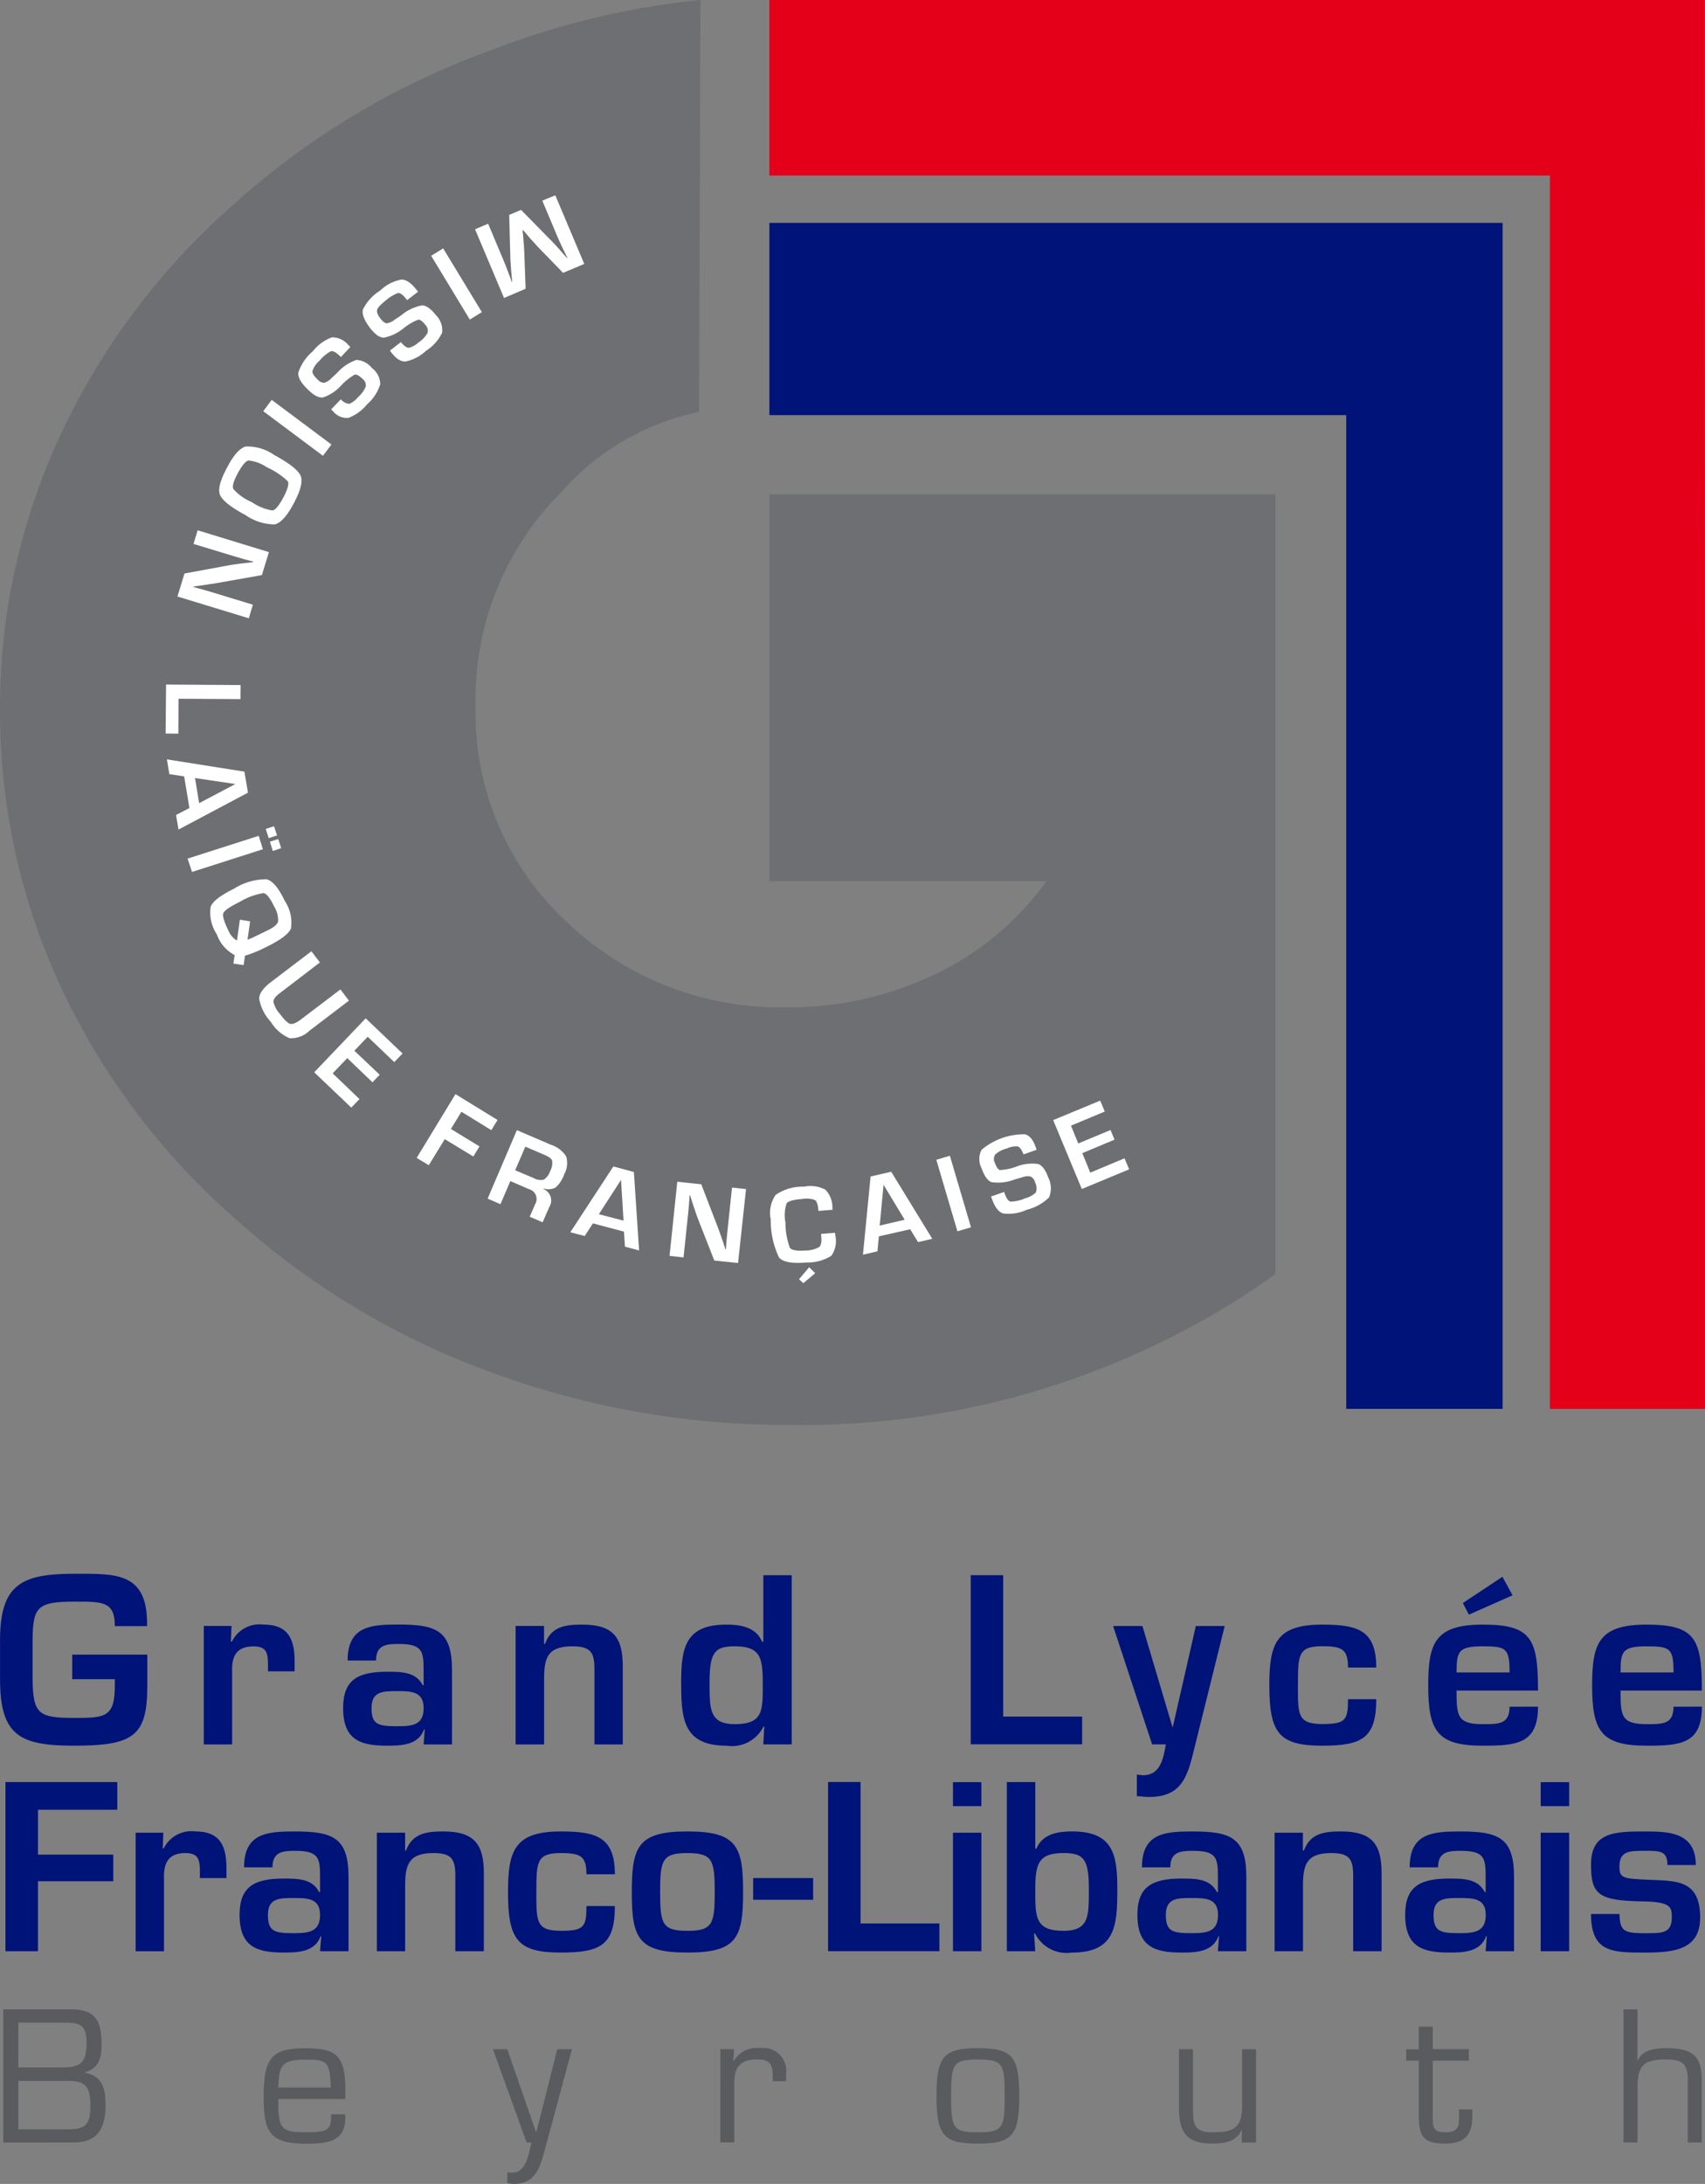 <?xml version="1.0" encoding="UTF-8"?> <svg xmlns="http://www.w3.org/2000/svg" width="85.351" height="109.28" viewBox="0 0 85.351 109.28"><rect x="0" y="0" width="85.351" height="109.28" fill="#808080" stroke="none"/><g id="Group_13024" data-name="Group 13024" transform="translate(0 0)"><path id="Path_11570" data-name="Path 11570" d="M101.338,20.608a12.607,12.607,0,0,0-6.864,3.982A14.666,14.666,0,0,0,90.15,35.415a14.223,14.223,0,0,0,4.5,10.657,15.427,15.427,0,0,0,11.069,4.33,16.82,16.82,0,0,0,7.345-1.608,14.556,14.556,0,0,0,5.659-4.7H104.859V24.741h25.329V63.757c-.885.631-1.794,1.233-2.749,1.8A40.937,40.937,0,0,1,105.828,71.3,42.712,42.712,0,0,1,90.7,68.585,39.131,39.131,0,0,1,77.916,60.8a35.14,35.14,0,0,1-8.58-11.53,32.643,32.643,0,0,1-2.993-13.754A32.277,32.277,0,0,1,69.307,21.9a35.039,35.039,0,0,1,8.609-11.563A38.952,38.952,0,0,1,90.994,2.489,39.72,39.72,0,0,1,101.41,0Z" transform="translate(-66.343)" fill="#6d6f72"></path><path id="Path_11571" data-name="Path 11571" d="M86.055,5.708v9.618h28.876V65.052h7.829V5.708Z" transform="translate(-47.539 5.445)" fill="#001378"></path><path id="Path_11572" data-name="Path 11572" d="M132.889,70.5,132.883,0H86.055V8.783h39.071V70.5Z" transform="translate(-47.539 0)" fill="#e50019"></path><path id="Path_11573" data-name="Path 11573" d="M79.964,10.136,78.514,6.7l.655-.279L79.958,8.3c.063.145.129.317.2.512l.1.26.09.264.023-.01-.023-.27-.027-.274c-.016-.244-.029-.426-.037-.545l-.061-2.257.594-.25,1.571,1.6c.092.088.213.223.367.4l.18.207.178.2.021-.008-.115-.24-.123-.248c-.09-.2-.166-.356-.229-.5l-.787-1.874L82.531,5l1.45,3.433-1.061.447L81.636,7.557c-.09-.094-.209-.233-.369-.408l-.176-.207-.172-.2-.029.006.029.27.021.27c.021.227.037.408.037.543l.068,1.845Z" transform="translate(-54.733 4.773)" fill="#fff"></path><path id="Path_11574" data-name="Path 11574" d="M79.323,9.923,77.39,6.732l.6-.37L79.926,9.55Z" transform="translate(-55.805 6.068)" fill="#fff"></path><path id="Path_11575" data-name="Path 11575" d="M77,10.714l.543-.424a.406.406,0,0,1,.053.057c.141.154.258.229.356.227a1.15,1.15,0,0,0,.477-.268,1.426,1.426,0,0,0,.455-.479.426.426,0,0,0-.117-.406c-.141-.182-.264-.266-.354-.254a2.827,2.827,0,0,0-.725.424,2.233,2.233,0,0,1-.995.475c-.207,0-.438-.16-.682-.477-.3-.393-.426-.707-.363-.936a2.316,2.316,0,0,1,.864-.944,2.067,2.067,0,0,1,1.053-.549c.236-.01.492.162.756.5l.086.106-.541.418-.053-.055c-.16-.209-.3-.3-.4-.3a2.051,2.051,0,0,0-.643.393c-.25.2-.389.348-.414.455s.031.258.18.449c.115.141.213.215.3.221a.79.79,0,0,0,.4-.182l.326-.215a2.279,2.279,0,0,1,1.041-.5c.211,0,.446.168.707.5a1.052,1.052,0,0,1,.3.87,2.181,2.181,0,0,1-.8.9,2.13,2.13,0,0,1-1.02.537c-.231.02-.467-.125-.705-.43Z" transform="translate(-57.479 6.83)" fill="#fff"></path><path id="Path_11576" data-name="Path 11576" d="M75.63,12.247l.481-.5a.5.5,0,0,1,.053.047.579.579,0,0,0,.387.174,1.191,1.191,0,0,0,.43-.34,1.378,1.378,0,0,0,.385-.535.426.426,0,0,0-.172-.381c-.172-.162-.3-.233-.393-.2a3,3,0,0,0-.657.524,2.159,2.159,0,0,1-.916.612c-.207.031-.453-.09-.741-.373-.363-.342-.526-.627-.5-.87a2.363,2.363,0,0,1,.723-1.063,2.173,2.173,0,0,1,.959-.7,1.051,1.051,0,0,1,.825.389l.1.092-.471.5-.063-.053c-.184-.176-.334-.258-.438-.233a1.823,1.823,0,0,0-.576.477,1.131,1.131,0,0,0-.35.51c-.016.111.07.25.246.416a.48.48,0,0,0,.328.18.8.8,0,0,0,.375-.236l.287-.266a2.318,2.318,0,0,1,.961-.647,1.062,1.062,0,0,1,.772.4,1.042,1.042,0,0,1,.424.815,2.214,2.214,0,0,1-.662,1.01,2.2,2.2,0,0,1-.93.676.876.876,0,0,1-.766-.326Z" transform="translate(-59.053 8.238)" fill="#fff"></path><path id="Path_11577" data-name="Path 11577" d="M76.075,13.039l-2.987-2.231.42-.568L76.5,12.474Z" transform="translate(-59.909 9.768)" fill="#fff"></path><path id="Path_11578" data-name="Path 11578" d="M75.657,14.351c-.322.594-.631.924-.918.989a2.534,2.534,0,0,1-1.465-.467c-.754-.4-1.178-.746-1.282-1.026s.029-.75.391-1.409c.318-.6.627-.926.912-.995a2.352,2.352,0,0,1,1.419.426c.782.428,1.221.776,1.327,1.057s-.018.754-.383,1.424m-.5-.334q.334-.627.238-.827a3.678,3.678,0,0,0-1.057-.709,1.959,1.959,0,0,0-.916-.336c-.143.031-.324.248-.541.651q-.314.574-.215.778a2.583,2.583,0,0,0,.922.653,2.565,2.565,0,0,0,1.032.418c.141-.016.32-.229.537-.627" transform="translate(-60.985 10.899)" fill="#fff"></path><path id="Path_11579" data-name="Path 11579" d="M74.461,17.984l-3.572-1.09.352-1.151,2.267-.418c.111-.021.307-.049.586-.084l.289-.031.287-.037.01-.029-.238-.059-.234-.064-.469-.137-2.046-.621.207-.682,3.568,1.092-.352,1.149-2.089.371c-.186.033-.408.07-.672.106l-.328.051-.334.043-.006.025.227.063.234.063.465.135,2.052.625Z" transform="translate(-62.006 12.954)" fill="#fff"></path><path id="Path_11580" data-name="Path 11580" d="M74.331,18.259l-3.1-.019-.009,1.748-.637-.006.022-2.451,3.728.025Z" transform="translate(-62.294 16.723)" fill="#fff"></path><path id="Path_11581" data-name="Path 11581" d="M71.746,21.884,71.483,20.3l-.741-.113-.123-.739,3.879.615.18,1.051L71.2,22.96l-.123-.729Zm.488-.244,1.811-.957-2.018-.3Z" transform="translate(-62.264 18.549)" fill="#fff"></path><path id="Path_11582" data-name="Path 11582" d="M74.918,22.31,71.37,23.447l-.221-.668,3.56-1.139Zm.709-.69-.418.133-.147-.459.414-.135Zm.207.637-.42.139-.145-.465.418-.129Z" transform="translate(-61.758 20.184)" fill="#fff"></path><path id="Path_11583" data-name="Path 11583" d="M73.411,26.82l-.512-.076.063-.426a1.863,1.863,0,0,1-.893-1.036,2,2,0,0,1-.311-1.376c.1-.272.492-.576,1.172-.909a3,3,0,0,1,1.63-.471c.3.072.6.432.912,1.084a1.962,1.962,0,0,1,.309,1.376c-.113.274-.528.582-1.237.928a6.16,6.16,0,0,1-1.067.436Zm-.186-2.272.51.082-.129.918a2.528,2.528,0,0,0,.25-.1l.342-.166.412-.2c.313-.148.488-.3.526-.442a1.317,1.317,0,0,0-.2-.758c-.207-.43-.387-.649-.528-.664a3.3,3.3,0,0,0-1.2.442c-.487.238-.762.428-.813.563s.039.43.262.887a1.015,1.015,0,0,0,.42.481Z" transform="translate(-61.215 21.472)" fill="#fff"></path><path id="Path_11584" data-name="Path 11584" d="M77.052,26.27l.426.561-1.97,1.5a1.328,1.328,0,0,1-1,.381,2.012,2.012,0,0,1-.94-.819,2.251,2.251,0,0,1-.584-1.161c0-.256.207-.543.612-.848L75.6,24.361l.424.559-2,1.532c-.223.162-.326.307-.326.43a1.307,1.307,0,0,0,.33.621c.225.3.395.461.51.49s.3-.041.528-.215Z" transform="translate(-60.01 23.239)" fill="#fff"></path><path id="Path_11585" data-name="Path 11585" d="M77.07,27l-.668.7,1.268,1.2-.361.38-1.262-1.211-.731.763,1.343,1.287-.411.427-1.855-1.767,2.576-2.7,1.845,1.76-.414.43Z" transform="translate(-58.663 24.877)" fill="#fff"></path><path id="Path_11586" data-name="Path 11586" d="M79.257,28.9l-.527.86,1.431.874-.308.505-1.431-.869-.8,1.305-.606-.367,1.942-3.19,2.106,1.293-.311.509Z" transform="translate(-56.158 26.731)" fill="#fff"></path><path id="Path_11587" data-name="Path 11587" d="M78.836,32.367,80.3,28.942l1.688.725a1.441,1.441,0,0,1,.78.59,1.173,1.173,0,0,1-.1.895,1.608,1.608,0,0,1-.426.658.79.79,0,0,1-.6.055l-.01.025a.618.618,0,0,1,.283.912l-.326.75-.647-.279.27-.621a.509.509,0,0,0-.3-.756l-.94-.406-.494,1.157Zm1.378-1.419.934.395a.689.689,0,0,0,.5.076.818.818,0,0,0,.317-.43.84.84,0,0,0,.1-.518c-.027-.1-.15-.191-.363-.283l-.979-.42Z" transform="translate(-54.425 27.609)" fill="#fff"></path><path id="Path_11588" data-name="Path 11588" d="M83.641,33.133l-1.557-.414-.408.633-.721-.188,2.153-3.292,1.028.277.262,3.925-.709-.19Zm-.023-.549-.125-2.04-1.11,1.718Z" transform="translate(-52.405 28.496)" fill="#fff"></path><path id="Path_11589" data-name="Path 11589" d="M87.329,30.63l-.4,3.7-1.188-.123L84.9,32.063c-.037-.106-.107-.3-.191-.557l-.092-.279-.088-.279H84.5l-.012.24-.018.248-.047.487L84.2,34.05l-.7-.078.387-3.709,1.2.127.762,1.977c.07.18.15.393.236.643l.109.315.1.32.027,0,.016-.238.02-.24.047-.481.223-2.13Z" transform="translate(-49.983 28.869)" fill="#fff"></path><path id="Path_11590" data-name="Path 11590" d="M88.613,32.764l.7-.057.012.127a1.271,1.271,0,0,1-.2,1.026,2.224,2.224,0,0,1-1.233.332c-.735.063-1.2-.025-1.383-.25a4.274,4.274,0,0,1-.414-1.9,1.578,1.578,0,0,1,.248-1.235,2.379,2.379,0,0,1,1.409-.408,1.628,1.628,0,0,1,1.079.15,1.275,1.275,0,0,1,.35.928l.006.078-.707.057-.006-.09c-.021-.244-.082-.4-.176-.459a1.249,1.249,0,0,0-.637-.047c-.436.031-.7.109-.774.223a1.9,1.9,0,0,0-.055.963,3.61,3.61,0,0,0,.221,1.258c.094.119.354.164.784.133a1.411,1.411,0,0,0,.672-.166c.1-.082.141-.248.119-.494Zm-.594,1.665.3.3-.594.5-.213-.2Z" transform="translate(-47.512 28.98)" fill="#fff"></path><path id="Path_11591" data-name="Path 11591" d="M90.817,32.885l-1.569.354-.07.75-.727.17.383-3.914,1.032-.238,2.056,3.355-.713.166Zm-.277-.475L89.483,30.66,89.291,32.7Z" transform="translate(-45.253 28.625)" fill="#fff"></path><rect id="Rectangle_3227" data-name="Rectangle 3227" width="0.708" height="3.731" transform="translate(46.871 58.033) rotate(-16.455)" fill="#fff"></rect><path id="Path_11592" data-name="Path 11592" d="M94.3,29.833l-.655.231c-.018-.037-.021-.057-.031-.072-.084-.191-.172-.3-.262-.326a1.037,1.037,0,0,0-.533.1,1.411,1.411,0,0,0-.59.3.413.413,0,0,0-.02.424c.082.219.162.338.254.358a2.8,2.8,0,0,0,.828-.174,2.145,2.145,0,0,1,1.088-.127c.2.068.365.3.5.67a1.2,1.2,0,0,1,.043,1,2.456,2.456,0,0,1-1.125.621,2.141,2.141,0,0,1-1.174.182q-.343-.106-.559-.723l-.047-.125.657-.229.023.072c.086.25.184.383.287.41a1.786,1.786,0,0,0,.733-.162,1.222,1.222,0,0,0,.543-.293.624.624,0,0,0-.031-.483.475.475,0,0,0-.213-.307.736.736,0,0,0-.446.033l-.373.107a2.262,2.262,0,0,1-1.149.135c-.2-.066-.363-.3-.508-.7a1.013,1.013,0,0,1,0-.918,3.291,3.291,0,0,1,2.177-.778c.233.061.408.276.533.639Z" transform="translate(-42.406 27.699)" fill="#fff"></path><path id="Path_11593" data-name="Path 11593" d="M94.213,29.44l.364.89,1.616-.673.2.482-1.613.675.4.976,1.713-.718.232.552-2.369.985-1.434-3.447,2.354-.976.229.546Z" transform="translate(-40.601 26.887)" fill="#fff"></path><path id="Path_11594" data-name="Path 11594" d="M73.716,44.348V45.88c0,2.507-.635,3.025-3.644,3.025-2.71,0-3.728-.471-3.728-3.335V43.627c0-2.823,1.108-3.324,3.728-3.324,2.065,0,3.691-.1,3.63,2.62H72.091c0-1.243-.61-1.227-2.018-1.227-1.9,0-2.081.293-2.1,1.93v1.942c.021,1.766.3,1.948,2.1,1.948,1.542,0,2.018-.033,2.018-1.637v-.3H69.957V44.348Z" transform="translate(-66.342 38.446)" fill="#001378"></path><path id="Path_11595" data-name="Path 11595" d="M72.951,41.67l-.033.784h.055a1.533,1.533,0,0,1,1.581-.85c1.252,0,1.557.746,1.557,1.864v.475H74.776v-.3c0-.6-.053-.948-.719-.948-.85,0-1.1.479-1.075,1.252V47.6H71.564V41.67Z" transform="translate(-61.362 39.688)" fill="#001378"></path><path id="Path_11596" data-name="Path 11596" d="M79.22,46.85h-.035c-.285.791-1.149.813-1.839.813-1.346,0-2.212-.281-2.212-1.882,0-1.424.742-1.817,2.212-1.817.721,0,1.434.01,1.772.674h.045v-.766c0-.959-.076-1.3-1.268-1.3-.617,0-1.114.061-1.114.828H75.359c0-1.731,1.188-1.8,2.536-1.8,1.9,0,2.689.291,2.689,2.282V47.6H79.163Zm-2.665-1.069c0,.834.34.909,1.3.909.756,0,1.309-.063,1.309-.909,0-.827-.612-.848-1.309-.848-.725,0-1.3,0-1.3.848" transform="translate(-57.957 39.688)" fill="#001378"></path><path id="Path_11597" data-name="Path 11597" d="M80.976,41.67v.895h.051c.311-.869,1.022-.961,1.858-.961,1.559,0,2.032.641,2.032,2.087V47.6H83.5V43.839c0-.86-.2-1.149-1.108-1.149-1.247,0-1.413.584-1.413,1.649V47.6H79.552V41.67Z" transform="translate(-53.742 39.688)" fill="#001378"></path><path id="Path_11598" data-name="Path 11598" d="M87.955,47.911h-.039a1.762,1.762,0,0,1-1.852.959c-2.2,0-2.269-1.387-2.269-3.2,0-1.741.238-2.859,2.269-2.859.725,0,1.481.139,1.782.858h.061v-3.33h1.421v8.466H87.906Zm-2.739-2.241c0,1.336-.031,2.122,1.262,2.122,1.46,0,1.4-.713,1.4-2.122,0-1.264-.17-1.772-1.4-1.772-.979,0-1.262.279-1.262,1.772" transform="translate(-49.695 38.481)" fill="#001378"></path><path id="Path_11599" data-name="Path 11599" d="M92.839,47.415h3.951V48.8H91.213V40.339h1.625Z" transform="translate(-42.619 38.48)" fill="#001378"></path><path id="Path_11600" data-name="Path 11600" d="M98.916,47.8c-.332,1.346-.6,2.394-2.261,2.394-.205,0-.406-.031-.608-.043V49.072a2.579,2.579,0,0,0,.3.035c.895,0,1.026-.854,1.153-1.544h-.688l-1.952-5.922h1.467l1.5,5.043h.023L99,41.641h1.446Z" transform="translate(-39.138 39.723)" fill="#001378"></path><path id="Path_11601" data-name="Path 11601" d="M104.214,45.338c0,1.942-.7,2.325-2.7,2.325-2.175,0-2.652-.631-2.652-3.025,0-2.077.33-3.034,2.652-3.034,1.764,0,2.7.274,2.7,2.147H102.8c0-.9-.281-1.065-1.28-1.065-1.217,0-1.227.428-1.227,1.952,0,1.481-.022,1.942,1.227,1.942,1.165,0,1.28-.2,1.28-1.243Z" transform="translate(-35.32 39.688)" fill="#001378"></path><path id="Path_11602" data-name="Path 11602" d="M108.428,46.879c0,1.864-1.071,1.952-2.765,1.952-2.269,0-2.73-.719-2.73-3.011,0-2.126.338-3.048,2.73-3.048,2.439,0,2.765.709,2.765,3.3h-4.078c0,1.274.039,1.682,1.313,1.682.789,0,1.342.01,1.342-.873Zm-1.422-1.712c0-1.221-.182-1.309-1.342-1.309-1.227,0-1.313.256-1.313,1.309Zm.149-3.861-2.188.969-.3-.582,1.981-1.313Z" transform="translate(-31.437 38.52)" fill="#001378"></path><path id="Path_11603" data-name="Path 11603" d="M112.627,45.711c0,1.864-1.069,1.952-2.761,1.952-2.272,0-2.734-.719-2.734-3.011,0-2.126.34-3.048,2.734-3.048,2.433,0,2.761.709,2.761,3.3h-4.072c0,1.274.033,1.682,1.311,1.682.791,0,1.342.01,1.342-.873ZM111.209,44c0-1.221-.182-1.309-1.342-1.309-1.233,0-1.311.256-1.311,1.309Z" transform="translate(-27.432 39.688)" fill="#001378"></path><path id="Path_11604" data-name="Path 11604" d="M68.111,49.267H71.88V50.6H68.111v3.5H66.482V45.637h5.6v1.384h-3.97Z" transform="translate(-66.21 43.535)" fill="#001378"></path><path id="Path_11605" data-name="Path 11605" d="M71.205,46.965l-.031.78h.053a1.541,1.541,0,0,1,1.583-.844c1.254,0,1.555.748,1.555,1.864v.469H73.034v-.3c0-.6-.057-.95-.725-.95-.844,0-1.092.487-1.071,1.251v3.66H69.818V46.965Z" transform="translate(-63.028 44.741)" fill="#001378"></path><path id="Path_11606" data-name="Path 11606" d="M76.569,52.147h-.033c-.287.791-1.155.815-1.843.815-1.342,0-2.212-.285-2.212-1.886,0-1.421.746-1.817,2.212-1.817.721,0,1.436.014,1.772.678h.045v-.766c0-.965-.078-1.3-1.264-1.3-.619,0-1.118.057-1.118.825H72.706c0-1.729,1.186-1.794,2.54-1.794,1.9,0,2.689.3,2.689,2.28v3.712H76.51ZM73.9,51.077c0,.838.34.916,1.3.916.756,0,1.309-.072,1.309-.916,0-.825-.61-.844-1.309-.844-.721,0-1.3,0-1.3.844" transform="translate(-60.488 44.741)" fill="#001378"></path><path id="Path_11607" data-name="Path 11607" d="M77.415,46.965v.891h.045c.317-.862,1.028-.955,1.86-.955,1.563,0,2.036.643,2.036,2.087v3.906H79.929V49.134c0-.856-.19-1.151-1.1-1.151-1.243,0-1.413.59-1.413,1.647v3.263H76V46.965Z" transform="translate(-57.135 44.741)" fill="#001378"></path><path id="Path_11608" data-name="Path 11608" d="M84.707,50.635c0,1.942-.7,2.327-2.7,2.327-2.175,0-2.65-.633-2.65-3.025,0-2.081.326-3.036,2.65-3.036,1.762,0,2.7.272,2.7,2.145H83.284c0-.9-.281-1.063-1.276-1.063-1.217,0-1.231.43-1.231,1.954,0,1.479-.021,1.936,1.231,1.936,1.163,0,1.276-.2,1.276-1.239Z" transform="translate(-53.927 44.741)" fill="#001378"></path><path id="Path_11609" data-name="Path 11609" d="M88.1,49.937c0,2.292-.313,3.025-2.788,3.025s-2.784-.733-2.784-3.025.311-3.036,2.784-3.036,2.788.735,2.788,3.036m-4.154.01c0,1.579.107,1.927,1.366,1.927s1.368-.348,1.368-1.927c0-1.6-.1-1.964-1.368-1.964s-1.366.36-1.366,1.964" transform="translate(-50.901 44.741)" fill="#001378"></path><rect id="Rectangle_3228" data-name="Rectangle 3228" width="3.003" height="1.086" transform="translate(37.702 93.976)" fill="#001378"></rect><path id="Path_11610" data-name="Path 11610" d="M89.183,52.714h3.948V54.1H87.558V45.635h1.625Z" transform="translate(-46.105 43.533)" fill="#001378"></path><path id="Path_11611" data-name="Path 11611" d="M92.18,46.841H90.758v-1.2H92.18Zm0,7.259H90.758V48.171H92.18Z" transform="translate(-43.053 43.535)" fill="#001378"></path><path id="Path_11612" data-name="Path 11612" d="M92.138,45.637h1.424v3.33h.057c.3-.729,1.057-.86,1.782-.86,2.03,0,2.267,1.116,2.267,2.855,0,1.817-.063,3.206-2.267,3.206a1.771,1.771,0,0,1-1.854-.959H93.5l.059.891H92.138Zm1.424,5.324c0,1.409-.037,2.118,1.417,2.118,1.3,0,1.264-.772,1.264-2.118,0-1.487-.279-1.772-1.264-1.772-1.227,0-1.417.508-1.417,1.772" transform="translate(-41.736 43.535)" fill="#001378"></path><path id="Path_11613" data-name="Path 11613" d="M99.569,52.147h-.031c-.285.791-1.151.815-1.841.815-1.34,0-2.214-.285-2.214-1.886,0-1.421.744-1.817,2.214-1.817.725,0,1.43.014,1.768.678h.047v-.766c0-.965-.08-1.3-1.264-1.3-.621,0-1.118.057-1.118.825H95.71c0-1.729,1.182-1.794,2.538-1.794,1.9,0,2.687.3,2.687,2.28v3.712H99.512Zm-2.663-1.071c0,.838.338.916,1.3.916.76,0,1.311-.072,1.311-.916,0-.825-.612-.844-1.311-.844-.715,0-1.3,0-1.3.844" transform="translate(-38.545 44.741)" fill="#001378"></path><path id="Path_11614" data-name="Path 11614" d="M100.416,46.965v.891h.051c.315-.862,1.02-.955,1.858-.955,1.559,0,2.03.643,2.03,2.087v3.906h-1.422V49.134c0-.856-.188-1.151-1.1-1.151-1.243,0-1.413.59-1.413,1.647v3.263H99V46.965Z" transform="translate(-35.194 44.741)" fill="#001378"></path><path id="Path_11615" data-name="Path 11615" d="M106.429,52.147h-.035c-.283.791-1.153.815-1.839.815-1.344,0-2.212-.285-2.212-1.886,0-1.421.742-1.817,2.212-1.817.719,0,1.434.014,1.77.678h.047v-.766c0-.965-.08-1.3-1.268-1.3-.619,0-1.114.057-1.114.825h-1.422c0-1.729,1.184-1.794,2.536-1.794,1.9,0,2.689.3,2.689,2.28v3.712h-1.421Zm-2.665-1.071c0,.838.338.916,1.3.916.756,0,1.313-.072,1.313-.916,0-.825-.614-.844-1.313-.844-.717,0-1.3,0-1.3.844" transform="translate(-32.001 44.741)" fill="#001378"></path><path id="Path_11616" data-name="Path 11616" d="M107.239,46.841h-1.424v-1.2h1.424Zm0,7.259h-1.424V48.171h1.424Z" transform="translate(-28.689 43.535)" fill="#001378"></path><path id="Path_11617" data-name="Path 11617" d="M110.931,48.581c0-.711-.373-.711-1.133-.711s-1.27,0-1.27.782c0,.582.156.608,1.4.664,1.4.066,2.64-.037,2.64,1.888,0,1.6-1.268,1.759-2.769,1.759-1.612,0-2.694,0-2.694-1.932h1.424c.022.858.225.963,1.27.963.848,0,1.35.022,1.35-.789,0-.522-.037-.782-1.471-.805-2.179-.033-2.573-.326-2.573-1.839,0-1.626,1.172-1.659,2.694-1.659,1.165,0,2.552.023,2.552,1.68Z" transform="translate(-27.46 44.741)" fill="#001378"></path><path id="Path_11618" data-name="Path 11618" d="M66.426,58.122V51.457h3.38c1.254,0,1.544.59,1.544,1.755,0,.705-.141,1.176-.832,1.4v.02c.885.16,1.03.8,1.03,1.628,0,1.2-.445,1.858-1.573,1.858Zm.756-3.759h2.194c.907,0,1.221-.207,1.221-1.247,0-.9-.35-.995-1.139-.995H67.182Zm0,3.1h2.392c.819,0,1.217-.1,1.217-1.124,0-.879-.135-1.325-1.125-1.3H67.182Z" transform="translate(-66.264 49.087)" fill="#5a5b5e"></path><path id="Path_11619" data-name="Path 11619" d="M77.187,55.759v.172c0,1.233-.952,1.3-1.989,1.3-1.823,0-2.1-.606-2.1-2.382,0-1.938.43-2.394,2.1-2.394,1.512,0,1.989.352,1.989,2.071v.471H73.83c0,1.477.106,1.663,1.368,1.663.957,0,1.274-.061,1.274-.719v-.178Zm-.729-1.335c-.031-1.321-.2-1.4-1.26-1.4-1.268,0-1.315.334-1.368,1.4Z" transform="translate(-59.9 50.035)" fill="#5a5b5e"></path><path id="Path_11620" data-name="Path 11620" d="M81.581,57.474c-.246.881-.449,1.745-1.569,1.745a1.559,1.559,0,0,1-.32-.047v-.543a.892.892,0,0,0,.244.027c.735,0,.811-.975.973-1.508h-.248l-1.69-4.67h.721l1.44,4.156h.012l1.049-4.156h.735Z" transform="translate(-54.297 50.061)" fill="#5a5b5e"></path><path id="Path_11621" data-name="Path 11621" d="M85.485,52.5l-.039.58.018.02a1.34,1.34,0,0,1,1.323-.653,1.15,1.15,0,0,1,1.3,1.317v.34h-.668v-.315c0-.574-.2-.774-.782-.774-.873,0-1.155.42-1.139,1.245v2.909h-.7V52.5Z" transform="translate(-48.739 50.035)" fill="#5a5b5e"></path><path id="Path_11622" data-name="Path 11622" d="M92.411,52.451c1.729,0,2.067.42,2.067,2.394s-.338,2.382-2.067,2.382-2.075-.416-2.075-2.382.34-2.394,2.075-2.394m0,4.209c1.252,0,1.338-.2,1.338-1.815s-.086-1.825-1.338-1.825-1.344.2-1.344,1.825.088,1.815,1.344,1.815" transform="translate(-43.455 50.035)" fill="#5a5b5e"></path><path id="Path_11623" data-name="Path 11623" d="M99.694,56.527h-.02c-.244.569-.838.674-1.456.674-1.233,0-1.669-.5-1.669-1.725v-3h.7v3c0,.756.055,1.159.961,1.159.989,0,1.493-.16,1.493-1.274V52.478h.7v4.67h-.715Z" transform="translate(-37.527 50.061)" fill="#5a5b5e"></path><path id="Path_11624" data-name="Path 11624" d="M105.506,53.6H103.7v2.958c.01.51.141.625.658.625.657,0,.657-.346.657-.791V56.04h.666v.348c0,.922-.381,1.362-1.34,1.362-1.092,0-1.34-.311-1.34-1.409V53.6h-.631v-.569H103V51.9h.7v1.125h1.807Z" transform="translate(-31.977 49.511)" fill="#5a5b5e"></path><path id="Path_11625" data-name="Path 11625" d="M108.636,54.021h.016c.223-.559.9-.621,1.444-.621,1.2,0,1.78.32,1.759,1.62v3.1h-.7V54.964c0-.85-.332-1-1.125-1-1.143,0-1.391.36-1.391,1.434v2.72h-.7V51.457h.7Z" transform="translate(-26.667 49.087)" fill="#5a5b5e"></path></g></svg> 